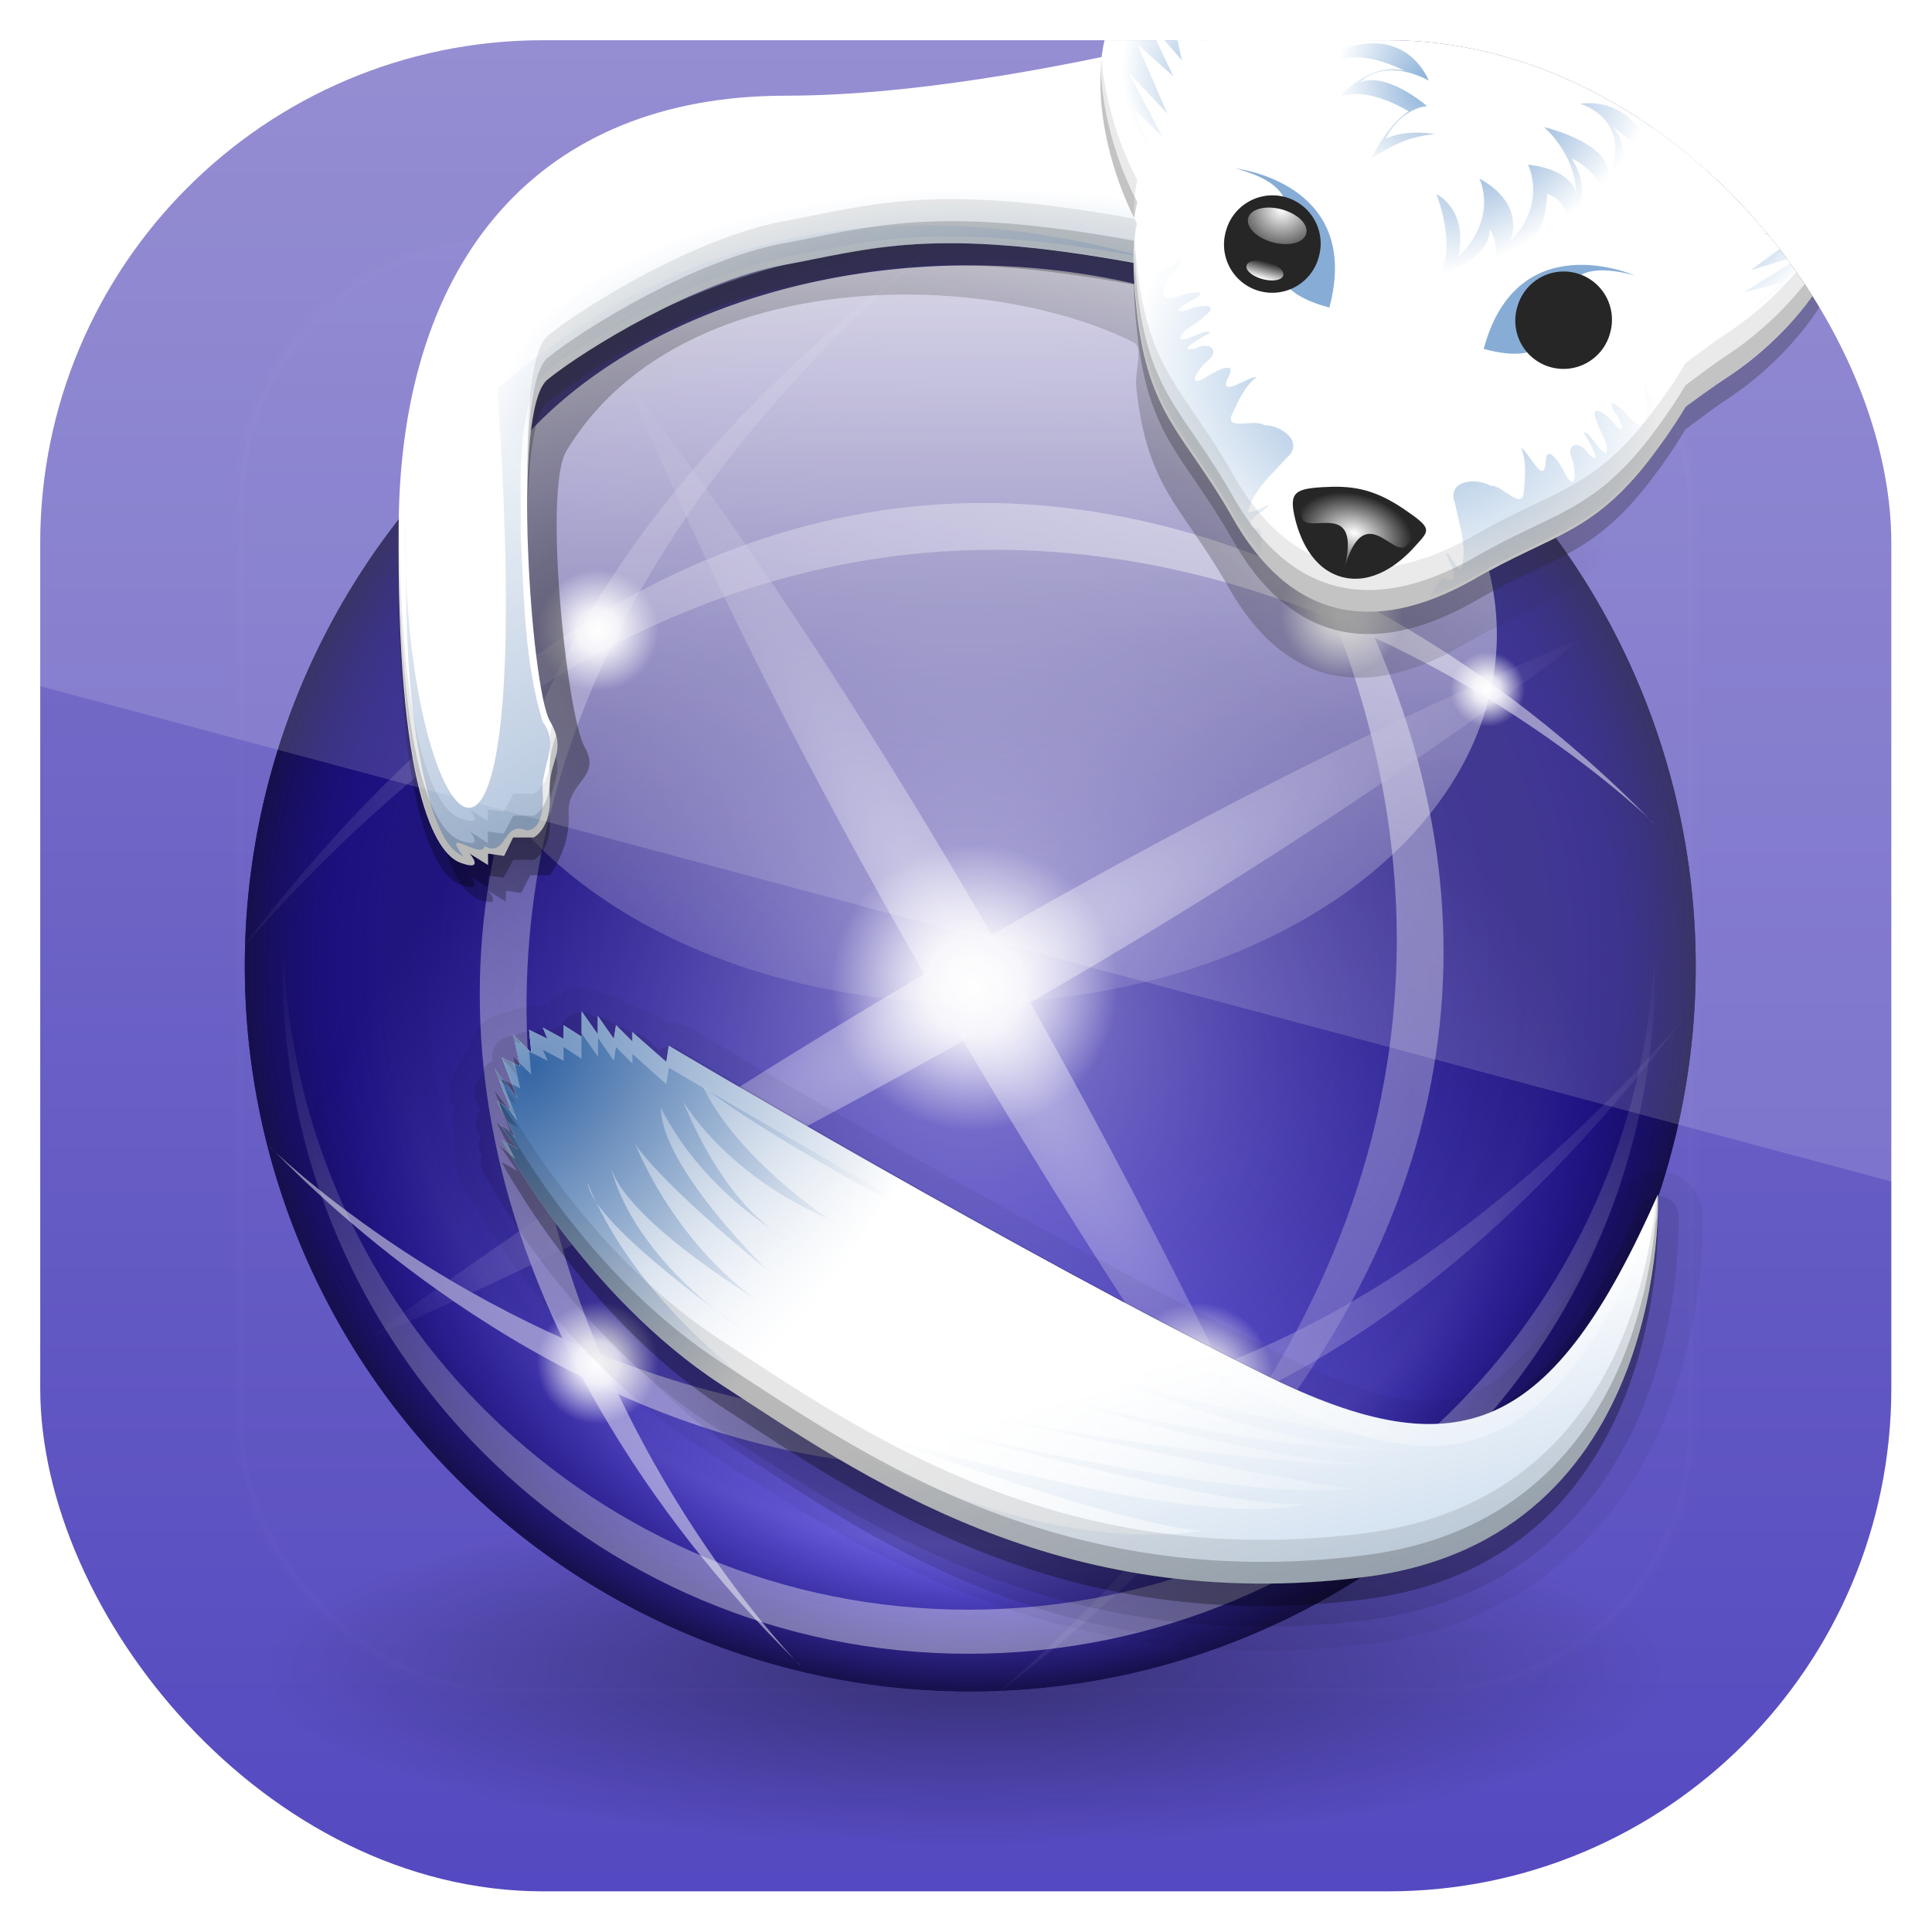 <?xml version="1.0" encoding="UTF-8" standalone="no"?>
<!-- Created with Inkscape (http://www.inkscape.org/) -->
<svg id="svg11037" xmlns:rdf="http://www.w3.org/1999/02/22-rdf-syntax-ns#" xmlns="http://www.w3.org/2000/svg" height="96" width="96" version="1.1" xmlns:cc="http://creativecommons.org/ns#" xmlns:xlink="http://www.w3.org/1999/xlink" xmlns:dc="http://purl.org/dc/elements/1.1/">
 <defs id="defs11039">
  <linearGradient id="linearGradient3617" y2="5.988" xlink:href="#linearGradient3700" gradientUnits="userSpaceOnUse" x2="48" y1="90" x1="48"/>
  <linearGradient id="linearGradient3700">
   <stop id="stop3702" style="stop-color:#5449c0" offset="0"/>
   <stop id="stop3704" style="stop-color:#827aca" offset="1"/>
  </linearGradient>
  <linearGradient id="linearGradient3613" y2="138.66" gradientUnits="userSpaceOnUse" x2="48" y1="20.221" x1="48">
   <stop id="stop3739" style="stop-color:#fff" offset="0"/>
   <stop id="stop3741" style="stop-color:#fff;stop-opacity:0" offset="1"/>
  </linearGradient>
  <clipPath id="clipPath3613">
   <rect id="rect3615" style="fill:#fff" rx="6" ry="6" height="84" width="84" y="6" x="6"/>
  </clipPath>
  <filter id="filter3794" height="1.384" width="1.384" color-interpolation-filters="sRGB" y="-.192" x="-.192">
   <feGaussianBlur id="feGaussianBlur3796" stdDeviation="5.28"/>
  </filter>
  <radialGradient id="radialGradient5165" gradientUnits="userSpaceOnUse" cy="80" cx="48" gradientTransform="matrix(1 0 0 .333 0 53.333)" r="24">
   <stop id="stop5159" offset="0"/>
   <stop id="stop5161" style="stop-opacity:0" offset="1"/>
  </radialGradient>
  <radialGradient id="radialGradient5179" gradientUnits="userSpaceOnUse" cy="222.16" cx="110.93" gradientTransform="matrix(1.217 0 0 1 -24.09 0)" r="183.91">
   <stop id="stop5175" style="stop-color:#7469ea" offset="0"/>
   <stop id="stop5177" style="stop-color:#20157e" offset="1"/>
  </radialGradient>
  <radialGradient id="radialGradient5171" gradientUnits="userSpaceOnUse" cy="222.16" cx="244.72" r="183.91">
   <stop id="stop6350" style="stop-color:#fff;stop-opacity:.442" offset="0"/>
   <stop id="stop6356" style="stop-color:#13059a;stop-opacity:0" offset="0.8"/>
   <stop id="stop6352" style="stop-color:#16104b" offset="1"/>
  </radialGradient>
  <linearGradient id="linearGradient5050" y2="240.92" xlink:href="#linearGradient3657" gradientUnits="userSpaceOnUse" x2="420" gradientTransform="matrix(.543 -.941 .941 .543 -156.67 314.83)" y1="240.92" x1="98"/>
  <linearGradient id="linearGradient3657">
   <stop id="stop3659" style="stop-color:#fff" offset="0"/>
   <stop id="stop3661" style="stop-color:#fff;stop-opacity:0" offset="1"/>
  </linearGradient>
  <linearGradient id="linearGradient5052" y2="240.92" xlink:href="#linearGradient3657" gradientUnits="userSpaceOnUse" x2="420" gradientTransform="matrix(-.941 .543 .543 .941 334.23 -173.07)" y1="240.92" x1="98"/>
  <linearGradient id="linearGradient5054" y2="240.92" xlink:href="#linearGradient3657" gradientUnits="userSpaceOnUse" x2="420" gradientTransform="matrix(.941 -.543 -.543 -.941 150.77 625.27)" y1="240.92" x1="98"/>
  <linearGradient id="linearGradient5056" y2="240.92" xlink:href="#linearGradient3657" gradientUnits="userSpaceOnUse" x2="420" gradientTransform="matrix(-.543 .941 -.941 -.543 641.67 131.38)" y1="240.92" x1="98"/>
  <radialGradient id="radialGradient5058" xlink:href="#linearGradient3657" gradientUnits="userSpaceOnUse" cy="226.88" cx="246.35" gradientTransform="matrix(1 -.577 .124 .215 -28.136 320.38)" r="154.36"/>
  <radialGradient id="radialGradient5060" xlink:href="#linearGradient3657" gradientUnits="userSpaceOnUse" cy="226.88" cx="246.35" gradientTransform="matrix(-.577 -1 .215 -.124 339.85 501.37)" r="154.36"/>
  <radialGradient id="radialGradient5048" xlink:href="#linearGradient12684" gradientUnits="userSpaceOnUse" cy="148.5" cx="156.5" r="19.5"/>
  <linearGradient id="linearGradient12684">
   <stop id="stop12686" style="stop-color:#fff" offset="0"/>
   <stop id="stop12692" style="stop-color:#fff;stop-opacity:.845" offset="0.35"/>
   <stop id="stop12688" style="stop-color:#fff;stop-opacity:0" offset="1"/>
  </linearGradient>
  <linearGradient id="linearGradient5189" y2="222.16" xlink:href="#linearGradient3657" gradientUnits="userSpaceOnUse" x2="485.96" y1="222.16" x1="60.812"/>
  <linearGradient id="linearGradient3314" y2="47" xlink:href="#linearGradient3657" gradientUnits="userSpaceOnUse" x2="53" y1="79" x1="53"/>
  <radialGradient id="radialGradient3370" xlink:href="#linearGradient2762" gradientUnits="userSpaceOnUse" cy="188.13" cx="142.7" gradientTransform="matrix(.268 0 0 .172 14.873 33.905)" r="76.514"/>
  <linearGradient id="linearGradient2762">
   <stop id="stop2764" style="stop-opacity:.706" offset="0"/>
   <stop id="stop4540" style="stop-opacity:.353" offset="0.4"/>
   <stop id="stop2766" style="stop-opacity:0" offset="1"/>
  </linearGradient>
  <linearGradient id="linearGradient3367" y2="336.95" xlink:href="#linearGradient5537" gradientUnits="userSpaceOnUse" x2="452" gradientTransform="matrix(.156 0 0 .156 8.134 7.685)" y1="546.04" x1="508.03"/>
  <linearGradient id="linearGradient5537">
   <stop id="stop5539" style="stop-color:#73a0d0" offset="0"/>
   <stop id="stop5541" style="stop-color:#fff" offset="1"/>
  </linearGradient>
  <radialGradient id="radialGradient3364" xlink:href="#linearGradient10381" gradientUnits="userSpaceOnUse" cy="205.85" cx="129.83" gradientTransform="matrix(.076 .063 -.105 .127 40.084 18.248)" r="169.41"/>
  <linearGradient id="linearGradient10381">
   <stop id="stop10383" style="stop-color:#3465a4" offset="0"/>
   <stop id="stop10385" style="stop-color:#3465a4;stop-opacity:0" offset="1"/>
  </linearGradient>
  <radialGradient id="radialGradient3361" gradientUnits="userSpaceOnUse" cy="388.71" cx="235.33" gradientTransform="matrix(.216 0 0 .19 -8.134 -4.483)" r="126.07">
   <stop id="stop3787" style="stop-color:#fff" offset="0"/>
   <stop id="stop3789" style="stop-color:#fff;stop-opacity:0" offset="1"/>
  </radialGradient>
  <radialGradient id="radialGradient3580" xlink:href="#linearGradient2762" gradientUnits="userSpaceOnUse" cy="98.51" cx="104.98" gradientTransform="matrix(.405 0 0 .261 -2.893 7.716)" r="94.905"/>
  <radialGradient id="radialGradient3577" xlink:href="#linearGradient5537" gradientUnits="userSpaceOnUse" cy="89.625" cx="262.1" gradientTransform="matrix(.156 0 0 .07 8.134 16.401)" r="142.27"/>
  <linearGradient id="linearGradient3572" y2="36.701" xlink:href="#linearGradient10381" gradientUnits="userSpaceOnUse" x2="183.82" gradientTransform="matrix(.156 0 0 .156 8.134 7.685)" y1="306.92" x1="339.83"/>
  <radialGradient id="radialGradient3569" xlink:href="#linearGradient5537" gradientUnits="userSpaceOnUse" cy="141.67" cx="167.69" gradientTransform="matrix(.22 -7.0696e-8 .04 .241 17.398 -25.881)" r="21.773"/>
  <radialGradient id="radialGradient3566" xlink:href="#linearGradient5537" gradientUnits="userSpaceOnUse" cy="141.67" cx="167.69" gradientTransform="matrix(-.191 -.11 -.155 .189 135.66 5.808)" r="21.773"/>
  <linearGradient id="linearGradient5020" y2="162.24" xlink:href="#linearGradient3657" gradientUnits="userSpaceOnUse" x2="185.18" y1="178.87" x1="185.18"/>
  <radialGradient id="radialGradient5022" xlink:href="#linearGradient3657" gradientUnits="userSpaceOnUse" cy="162.24" cx="185.18" gradientTransform="matrix(1.766 0 0 3.005 -141.84 -325.26)" r="8.312"/>
  <radialGradient id="radialGradient3550" xlink:href="#linearGradient5537" gradientUnits="userSpaceOnUse" cy="186.6" cx="221.8" gradientTransform="matrix(-.038 .142 -.175 -.047 108.51 -.96)" r="66.984"/>
  <radialGradient id="radialGradient3546" gradientUnits="userSpaceOnUse" cy="231.32" cx="221.52" gradientTransform="matrix(.191 .051 -.034 .125 31.182 -11.854)" r="13.714">
   <stop id="stop7359" style="stop-color:#fff" offset="0"/>
   <stop id="stop7361" style="stop-color:#fff;stop-opacity:0" offset="1"/>
  </radialGradient>
  <radialGradient id="radialGradient3543" xlink:href="#linearGradient5537" gradientUnits="userSpaceOnUse" cy="137.96" cx="231.54" gradientTransform="matrix(.119 .157 -.287 .218 84.486 -55.854)" r="22.608"/>
  <radialGradient id="radialGradient3539" xlink:href="#linearGradient5537" gradientUnits="userSpaceOnUse" cy="126.36" cx="211.68" gradientTransform="matrix(.286 -.007 .009 .354 7.281 -35.267)" r="14.333"/>
  <clipPath id="clipPath4294" clipPathUnits="userSpaceOnUse">
   <rect id="rect4296" style="fill:url(#linearGradient4298)" rx="22.826" ry="22.826" height="84" width="84" y="6" x="6"/>
  </clipPath>
  <linearGradient id="linearGradient4298" y2="1046.1" xlink:href="#linearGradient3700" gradientUnits="userSpaceOnUse" x2="48" gradientTransform="matrix(1.05 0 0 1.05 -2.4 -1006.6)" y1="962.62" x1="48"/>
  <clipPath id="clipPath3009" clipPathUnits="userSpaceOnUse">
   <path id="path3011" style="opacity:.15;fill:#fff" d="m-2 956.36h-96v33.562l96 25.687v-59.25z"/>
  </clipPath>
 </defs>
 <g id="layer1" transform="translate(0 -956.36)">
  <g id="g3423" clip-path="url(#clipPath4294)" transform="matrix(1.095 0 0 1.095 -4.571 951.79)">
   <g id="layer1-8">
    <rect id="rect2419" style="fill:url(#linearGradient3617)" rx="6" ry="6" height="84" width="84" y="6" x="6"/>
   </g>
   <g id="layer5">
    <rect id="rect3171" style="opacity:.1;filter:url(#filter3794);stroke:#fff;stroke-linecap:round;stroke-width:.5;fill:url(#linearGradient3613)" clip-path="url(#clipPath3613)" rx="12" ry="12" height="66" width="66" y="15" x="15"/>
   </g>
   <path id="path5155" d="m72 80a24 8 0 1 1 -48 0 24 8 0 1 1 48 0z" style="opacity:.4;color:#000000;fill:url(#radialGradient5165)" transform="matrix(1.333 0 0 1 -16 0)"/>
   <path id="path1872" d="m428.63 222.16a183.91 183.91 0 1 1 -367.82 0 183.91 183.91 0 1 1 367.82 0z" style="fill:url(#radialGradient5179)" transform="matrix(0 -.179 .179 0 8.437 91.822)"/>
   <path id="path5461" d="m428.63 222.16a183.91 183.91 0 1 1 -367.82 0 183.91 183.91 0 1 1 367.82 0z" style="fill:url(#radialGradient5171)" transform="matrix(0 -.179 .179 0 8.437 91.822)"/>
   <g id="g11789" style="opacity:.5" transform="matrix(.179 0 0 .179 4.406 8.393)">
    <path id="path8152" d="m201.58 398.67s-175.99-177.97 32.579-358.78c-235.79 180.15-32.03 357.83-32.58 358.78z" style="fill:url(#linearGradient5050);fill-rule:evenodd"/>
    <path id="path9971" d="m418.06 185.19s-177.97-175.99-358.78 32.58c180.16-235.8 357.84-32.04 358.78-32.58z" style="fill:url(#linearGradient5052);fill-rule:evenodd"/>
    <path id="path9981" d="m66.938 267.02s177.97 175.99 358.78-32.58c-180.16 235.8-357.84 32.04-358.78 32.58z" style="fill:url(#linearGradient5054);fill-rule:evenodd"/>
    <path id="path9983" d="m283.42 47.542s175.99 177.97-32.579 358.78c235.79-180.15 32.03-357.84 32.58-358.78z" style="fill:url(#linearGradient5056);fill-rule:evenodd"/>
    <path id="path9993" d="m92 316s170.42-72.47 308.71-178.23c-161.71 68.23-309.71 178.23-308.71 178.23z" style="fill:url(#radialGradient5058);fill-rule:evenodd"/>
    <path id="path10888" d="m335.47 381.24s-72.468-170.42-178.23-308.71c68.234 161.71 178.23 309.71 178.23 308.71z" style="fill:url(#radialGradient5060);fill-rule:evenodd"/>
   </g>
   <path id="path12694" d="m176 148.5a19.5 19.5 0 1 1 -39 0 19.5 19.5 0 1 1 39 0z" style="fill:url(#radialGradient5048)" transform="matrix(.334 0 0 .334 -3.892 -.625)"/>
   <path id="path5181" d="m428.63 222.16a183.91 183.91 0 1 1 -367.82 0 183.91 183.91 0 1 1 367.82 0z" style="opacity:.8;fill:url(#linearGradient5189)" transform="matrix(0 .091 .13 0 19.31 10.682)"/>
   <path id="path5191" d="m17.031 47.094c-0.01 0.334-0.031 0.662-0.031 1 0 17.196 13.929 31.125 31.125 31.125s31.156-13.929 31.156-31.125c0-0.337-0.021-0.666-0.031-1-0.532 16.73-14.266 30.125-31.125 30.125s-30.562-13.395-31.094-30.125z" style="opacity:.4;fill:url(#linearGradient3314)"/>
   <path id="path12738" d="m176 148.5a19.5 19.5 0 1 1 -39 0 19.5 19.5 0 1 1 39 0z" style="fill:url(#radialGradient5048)" transform="matrix(.179 0 0 .179 .832 33.589)"/>
   <path id="path12750" d="m176 148.5a19.5 19.5 0 1 1 -39 0 19.5 19.5 0 1 1 39 0z" style="fill:url(#radialGradient5048)" transform="matrix(.142 0 0 .142 9.07 44.929)"/>
   <path id="path12758" d="m176 148.5a19.5 19.5 0 1 1 -39 0 19.5 19.5 0 1 1 39 0z" style="fill:url(#radialGradient5048)" transform="matrix(.087 0 0 .087 11.242 49.699)"/>
   <path id="path12734" d="m176 148.5a19.5 19.5 0 1 1 -39 0 19.5 19.5 0 1 1 39 0z" style="fill:url(#radialGradient5048)" transform="matrix(.179 0 0 .179 30.496 40.2)"/>
   <path id="path12742" d="m176 148.5a19.5 19.5 0 1 1 -39 0 19.5 19.5 0 1 1 39 0z" style="fill:url(#radialGradient5048)" transform="matrix(.142 0 0 .142 41.951 44.214)"/>
   <path id="path12746" d="m176 148.5a19.5 19.5 0 1 1 -39 0 19.5 19.5 0 1 1 39 0z" style="fill:url(#radialGradient5048)" transform="matrix(.087 0 0 .087 46.445 57.919)"/>
   <path id="path12726" d="m176 148.5a19.5 19.5 0 1 1 -39 0 19.5 19.5 0 1 1 39 0z" style="fill:url(#radialGradient5048)" transform="matrix(.179 0 0 .179 9.946 4.104)"/>
   <path id="path12754" d="m176 148.5a19.5 19.5 0 1 1 -39 0 19.5 19.5 0 1 1 39 0z" style="fill:url(#radialGradient5048)" transform="matrix(.142 0 0 .142 9.07 11.691)"/>
   <path id="path12762" d="m176 148.5a19.5 19.5 0 1 1 -39 0 19.5 19.5 0 1 1 39 0z" style="fill:url(#radialGradient5048)" transform="matrix(.087 0 0 .087 21.785 13.423)"/>
   <path id="path12714" d="m176 148.5a19.5 19.5 0 1 1 -39 0 19.5 19.5 0 1 1 39 0z" style="fill:url(#radialGradient5048)" transform="matrix(.087 0 0 .087 58.061 22.537)"/>
   <path id="path12730" d="m176 148.5a19.5 19.5 0 1 1 -39 0 19.5 19.5 0 1 1 39 0z" style="fill:url(#radialGradient5048)" transform="matrix(.179 0 0 .179 38.894 11.252)"/>
   <path id="path12698" d="m176 148.5a19.5 19.5 0 1 1 -39 0 19.5 19.5 0 1 1 39 0z" style="fill:url(#radialGradient5048)" transform="matrix(.142 0 0 .142 42.844 10.977)"/>
   <g id="layer4">
    <path id="path5220" d="m30.281 49.031c-0.035 0.005-0.128 0.032-0.125 0.031 0.003-0.001-0.128 0.032-0.125 0.031 0.003-0.001-0.128 0.032-0.125 0.031 0.003-0.001-0.159 0.064-0.156 0.062 0.003-0.001-0.128 0.064-0.125 0.062 0.003-0.002-0.128 0.064-0.125 0.062 0.003-0.002-0.128 0.064-0.125 0.062 0.003-0.002-0.096 0.096-0.094 0.094 0.003-0.002-0.128 0.096-0.125 0.094 0.003-0.002-0.096 0.096-0.094 0.094 0.002-0.003-0.096 0.128-0.094 0.125-0.031-0.002-0.096-0-0.094 0 0.003 0-0.096 0-0.094 0 0.003-0-0.128 0-0.125 0 0.003-0-0.096 0.032-0.094 0.031 0.003-0-0.096 0-0.094 0 0.003-0-0.128 0.032-0.125 0.031 0.003-0.001-0.096 0.032-0.094 0.031-0.011-0.001-0.032-0-0.031 0 0.003 0-0.097 0-0.094 0 0.003-0-0.128 0-0.125 0 0.003-0-0.096 0.032-0.094 0.031 0.003-0-0.128 0-0.125 0s-0.096 0.032-0.094 0.031c0.003-0.001-0.128 0.032-0.125 0.031 0.003-0.001-0.096 0.032-0.094 0.031 0.003-0.001-0.128 0.032-0.125 0.031 0.003-0.001-0.096 0.064-0.094 0.062-0.03 0.003-0.064 0-0.062 0 0.001-0-0.008 0.028-0.031 0.031-0.035 0.005-0.064 0-0.062 0 0.003-0.001-0.128 0.032-0.125 0.031 0.003-0.001-0.128 0.032-0.125 0.031 0.003-0.001-0.097 0.032-0.094 0.031 0.003-0.001-0.128 0.032-0.125 0.031 0.003-0.001-0.096 0.064-0.094 0.062 0.003-0.001-0.128 0.064-0.125 0.062 0.003-0.002-0.096 0.064-0.094 0.062 0.002-0.002-0.096 0.064-0.094 0.062 0.002-0.002-0.096 0.096-0.094 0.094 0.002-0.002-0.096 0.065-0.094 0.062 0.002-0.002-0.096 0.096-0.094 0.094 0.002-0.002-0.064 0.096-0.062 0.094 0.002-0.002-0.064 0.096-0.062 0.094 0.002-0.002-0.095 0.096-0.094 0.094 0.002-0.003-0.033 0.096-0.031 0.094 0.001-0.003-0.064 0.128-0.062 0.125 0.001-0.003-0.064 0.096-0.062 0.094 0.001-0.003-0.032 0.128-0.031 0.125 0.001-0.003-0.032 0.097-0.031 0.094 0.001-0.003-0.032 0.128-0.031 0.125 0-0.001 0.005 0.034 0 0.062-0.001 0.004-0.031-0.004-0.031 0-0.023 0.025-0.064 0.064-0.062 0.062 0.002-0.002-0.064 0.096-0.062 0.094 0.002-0.002-0.064 0.127-0.062 0.125 0.002-0.003-0.064 0.096-0.062 0.094 0.002-0.003-0.064 0.096-0.062 0.094 0.001-0.003-0.064 0.128-0.062 0.125 0.001-0.003-0.032 0.097-0.031 0.094 0.001-0.003-0.063 0.128-0.062 0.125 0.002-0.003-0.096 0.128-0.094 0.125 0.002-0.003-0.064 0.128-0.062 0.125 0.002-0.003-0.064 0.128-0.062 0.125 0.001-0.003-0.064 0.16-0.062 0.156 0.001-0.003-0.032 0.129-0.031 0.125 0.001-0.004-0.032 0.16-0.031 0.156 0.001-0.004-0 0.16 0 0.156 0-0.004-0.031 0.129-0.031 0.125 0-0.004 0 0.16 0 0.156-0-0.004 0.032 0.16 0.031 0.156-0-0.004 0.001 0.129 0 0.125-0.001-0.004 0.032 0.16 0.031 0.156-0.001-0.004 0.064 0.128 0.062 0.125a1.1 1.1 0 0 0 0 0.062l0.062 0.125c-0.01 0.035-0.063 0.096-0.062 0.094 0.001-0.003-0.032 0.16-0.031 0.156 0.001-0.004-0 0.128 0 0.125 0-0.004-0 0.16 0 0.156 0-0.004 0 0.129 0 0.125s0 0.16 0 0.156c-0-0.004 0.032 0.128 0.031 0.125-0.001-0.003 0.032 0.16 0.031 0.156-0.001-0.003 0.032 0.128 0.031 0.125-0-0.001 0.027 0.019 0.031 0.031 0.006 0.017-0.009 0.04 0 0.062-0.004 0.03-0 0.064 0 0.062 0-0.003-0 0.128 0 0.125s0 0.128 0 0.125c-0-0.003 0 0.097 0 0.094s0 0.128 0 0.125c-0-0.003 0.032 0.128 0.031 0.125-0.001-0.003 0.032 0.128 0.031 0.125-0-0.001 0.025 0.009 0.031 0.031 0.009 0.034 0.001 0.064 0 0.062-0.004 0.06-0.031 0.128-0.031 0.125 0-0.005 0.032 0.224 0.031 0.219-0-0.005 0.032 0.192 0.031 0.188-0.001-0.005 0.033 0.192 0.031 0.188-0.001-0.005 0.064 0.192 0.062 0.188-0.002-0.005 0.096 0.192 0.094 0.188 0 0 3.831 7.439 10.656 11.875 6.157 4.002 15.907 10.922 30.562 9.062 7.722-0.98 11.766-6.042 13.531-10.625 1.759-4.568 1.562-8.844 1.562-8.844a1.1 1.1 0 0 0 0 -0.031c0 0.004-0.001-0.16 0-0.156 0.001 0.004-0.032-0.192-0.031-0.188 0.001 0.004-0.064-0.16-0.062-0.156 0.001 0.004-0.064-0.16-0.062-0.156 0.002 0.004-0.064-0.16-0.062-0.156 0.002 0.004-0.065-0.16-0.062-0.156 0.002 0.004-0.096-0.128-0.094-0.125 0.003 0.003-0.128-0.159-0.125-0.156 0.003 0.003-0.128-0.128-0.125-0.125 0.003 0.003-0.128-0.096-0.125-0.094 0.003 0.003-0.128-0.096-0.125-0.094 0.004 0.002-0.16-0.096-0.156-0.094 0.004 0.002-0.16-0.096-0.156-0.094 0.004 0.002-0.16-0.064-0.156-0.062 0.004 0.002-0.16-0.064-0.156-0.062 0.004 0.001-0.16-0.032-0.156-0.031 0.004 0.001-0.192-0.032-0.188-0.031 0.004 0-0.16-0-0.156 0s-0.16 0-0.156 0c0.004-0-0.192 0.032-0.188 0.031 0.004-0.001-0.16 0.032-0.156 0.031 0.004-0.001-0.191 0.033-0.188 0.031 0.004-0.001-0.16 0.064-0.156 0.062 0.004-0.002-0.16 0.064-0.156 0.062 0.004-0.002-0.129 0.096-0.125 0.094 0.004-0.002-0.16 0.096-0.156 0.094 0.003-0.003-0.128 0.128-0.125 0.125 0.003-0.003-0.128 0.097-0.125 0.094 0.003-0.003-0.128 0.16-0.125 0.156 0.003-0.003-0.096 0.128-0.094 0.125 0.002-0.004-0.096 0.16-0.094 0.156 0.002-0.004-0.064 0.16-0.062 0.156-2.314 5.233-4.443 7.874-6.375 8.75-1.95 0.884-4.437 0.501-8.625-1.562-5.475-2.699-12.248-6.421-17.624-9.469-2.682-1.52-5.009-2.867-6.687-3.843-1.662-0.968-2.594-1.563-2.594-1.563a1.1 1.1 0 0 0 -0.031 0c0.003 0.002-0.128-0.064-0.125-0.062 0.003 0.002-0.128-0.064-0.125-0.062 0.003 0.001-0.128-0.064-0.125-0.062 0.003 0.001-0.128-0.032-0.125-0.031 0.003 0.001-0.128-0.032-0.125-0.031 0.003 0.001-0.16-0.032-0.156-0.031 0.003 0-0.128-0-0.125 0 0.003 0-0.128 0-0.125 0 0.003 0-0.16 0-0.156 0h-0.031l-0.125-0.125a1.1 1.1 0 0 0 -0.032 -0.031c0.004 0.003-0.16-0.128-0.156-0.125 0.004 0.003-0.192-0.096-0.188-0.094 0.004 0.002-0.192-0.096-0.188-0.094 0.004 0.001-0.193-0.065-0.188-0.064 0.005 0.002-0.192-0.063-0.188-0.062 0.002 0-0.034 0.005-0.062 0-0.014-0.002-0.015 0.003-0.031 0-0.031-0.018-0.16-0.127-0.156-0.125 0.004 0.002-0.192-0.064-0.188-0.062 0.005 0.002-0.192-0.064-0.188-0.062 0.002 0.001-0.03-0.023-0.062-0.031 0.003 0.002-0.128-0.096-0.125-0.094 0.003 0.002-0.097-0.064-0.094-0.062 0.003 0.002-0.128-0.095-0.125-0.094 0.003 0.002-0.128-0.064-0.125-0.062 0.003 0.001-0.128-0.032-0.125-0.031 0.003 0.001-0.16-0.063-0.156-0.062 0.003 0.001-0.128-0.032-0.125-0.031 0.003 0.001-0.16-0.032-0.156-0.031 0.002 0-0.027 0.004-0.062 0 0.001 0.001-0.034 0.014-0.062 0-0.019-0.01-0.032-0.032-0.031-0.031 0.002 0.001-0.096-0.064-0.094-0.062 0.003 0.001-0.096-0.032-0.094-0.031 0.003 0.001-0.096-0.032-0.094-0.031 0.003 0.001-0.128-0.032-0.125-0.031 0.003 0.001-0.096-0-0.094 0 0.003 0-0.128-0.032-0.125-0.031 0.003 0-0.096-0-0.094 0 0.003 0-0.128-0-0.125 0 0.003 0-0.096 0-0.094 0 0.003-0-0.096 0-0.094 0 0.002-0-0.063-0.004-0.094 0-0.01 0.001-0.032 0-0.031 0z" style="opacity:.05;fill-rule:evenodd"/>
    <path id="path5215" d="m30.438 50.125a0.949 0.949 0 0 0 -0.781 0.625 0.949 0.949 0 0 0 -0.469 0.188 0.949 0.949 0 0 0 -0.031 0 0.949 0.949 0 0 0 -0.782 0.062 0.949 0.949 0 0 0 -0.031 0 0.949 0.949 0 0 0 -0.782 0.188 0.949 0.949 0 0 0 -1.031 1.124 0.949 0.949 0 0 0 -0.531 0.688 0.949 0.949 0 0 0 0 0.031 0.949 0.949 0 0 0 -0.25 1l0.219 0.531a0.949 0.949 0 0 0 -0.094 1l0.094 0.219a0.949 0.949 0 0 0 0.062 0.844 0.949 0.949 0 0 0 0.062 0.719s3.772 7.206 10.281 11.438c6.198 4.029 15.584 10.715 29.844 8.906 7.309-0.927 10.958-5.608 12.625-9.938 1.667-4.329 1.5-8.406 1.5-8.406a0.949 0.949 0 0 0 -1.813 -0.344c-2.356 5.326-4.527 8.234-6.906 9.312-2.379 1.079-5.293 0.557-9.594-1.562-5.514-2.717-12.272-6.448-17.656-9.5-2.69-1.525-5.042-2.899-6.719-3.875-1.671-0.973-2.625-1.562-2.625-1.562a0.949 0.949 0 0 0 -0.969 0l-0.562-0.531a0.949 0.949 0 0 0 -0.688 -0.219l-0.031-0.031a0.949 0.949 0 0 0 -0.687 -0.281 0.949 0.949 0 0 0 -0.906 -0.406 0.949 0.949 0 0 0 -0.75 -0.219z" style="opacity:.1;fill-rule:evenodd"/>
    <path id="path5204" d="m30.562 51.062v1.156l-0.812-0.531v0.625l-0.938-0.5 0.219 0.5-0.844-0.406 0.094 1.031-0.812-0.812 0.312 1.438-0.844-0.406 0.719 1.875-1.031-1.344 0.719 1.844-0.625-0.406 0.844 1.656-0.719-0.625 0.812 1.156-0.719-0.406s3.735 7.042 9.969 11.094c6.234 4.052 15.265 10.516 29.188 8.75 13.922-1.766 13.312-17.375 13.312-17.375-4.779 10.805-8.982 12.555-17.781 8.219-5.547-2.734-12.326-6.475-17.719-9.532-2.696-1.528-5.043-2.899-6.718-3.874-1.676-0.976-2.657-1.563-2.657-1.563l-0.125 0.75-1.531-1.375v0.438l-0.75-0.75-0.094 0.625-0.719-1.031v0.844l-0.75-1.062z" style="opacity:.3;fill-rule:evenodd"/>
    <path id="path15159" d="m78.476 61.716s0.599 14.986-12.788 16.685c-13.388 1.698-22.08-4.496-28.074-8.392-5.995-3.897-9.591-10.69-9.591-10.69l0.699 0.4-0.799-1.099 0.699 0.599-0.799-1.599 0.599 0.4-0.699-1.798 0.999 1.299-0.699-1.798 0.799 0.4-0.3-1.399 0.799 0.799-0.1-0.999 0.799 0.4-0.2-0.5 0.899 0.5v-0.599l0.799 0.5v-1.099l0.699 0.999v-0.799l0.699 0.999 0.1-0.599 0.699 0.699v-0.4l1.499 1.299 0.1-0.699s15.407 9.129 26.076 14.387c8.462 4.17 12.488 2.498 17.084-7.893z" style="fill:url(#radialGradient3370);fill-rule:evenodd"/>
    <path id="path11276" d="m79.407 58.386s0.623 15.584-13.299 17.351c-13.922 1.766-22.961-4.675-29.195-8.727s-9.974-11.117-9.974-11.117l0.727 0.416-0.831-1.143 0.727 0.623-0.831-1.662 0.623 0.416-0.727-1.87 1.039 1.351-0.727-1.87 0.831 0.416-0.312-1.454 0.831 0.831-0.104-1.039 0.831 0.416-0.208-0.519 0.935 0.519v-0.623l0.831 0.519v-1.143l0.727 1.039v-0.831l0.727 1.039 0.104-0.623 0.727 0.727v-0.416l1.558 1.351 0.104-0.727s16.022 9.494 27.117 14.961c8.8 4.336 12.987 2.597 17.766-8.208z" style="fill:url(#linearGradient3367);fill-rule:evenodd"/>
    <path id="path13066" d="m79.407 58.386s0.623 15.584-13.299 17.351c-13.922 1.766-22.961-4.675-29.195-8.727s-9.974-11.117-9.974-11.117l0.727 0.416-0.831-1.143 0.727 0.623-0.831-1.662 0.623 0.416-0.727-1.87 1.039 1.351-0.727-1.87 0.831 0.416-0.312-1.454 0.831 0.831-0.104-1.039 0.831 0.416-0.208-0.519 0.935 0.519v-0.623l0.831 0.519v-1.143l0.727 1.039v-0.831l0.727 1.039 0.104-0.623 0.727 0.727v-0.416l1.558 1.351 0.104-0.727s16.022 9.494 27.117 14.961c8.8 4.336 12.987 2.597 17.766-8.208z" style="fill:url(#radialGradient3364);fill-rule:evenodd"/>
    <path id="path13072" d="m30.838 57.839c0.177 1.895 7.003 6.651 7.003 6.651s-4.818-3.022-5.96-7.373c0.716 2.459 6.584 6.004 6.584 6.004s-3.378-2.193-5.465-7.019c1.495 2.093 5.958 5.669 5.958 5.669s-4.778-4.627-4.797-7.335c1.99 3.932 5.682 5.929 5.682 5.929s-2.571-1.112-4.664-6.193c2.431 3.712 6.588 5.307 6.588 5.307s-4.153-2.745-5.691-6c4.952 3.905 26.729 15.285 34.159 15.98-4.152 0.68-15.87-2.832-15.87-2.832s9.101 3.9 14.63 3.197c-5.478 0.824-17.37-2.347-17.37-2.347s11.928 3.768 16.468 3.021c-4.652 0.81-19.831-2.171-19.831-2.171s14.746 3.201 17.327 3.4c-5.254 0.699-19.7-2.912-19.7-2.912s15.148 4.196 17.647 3.545c-4.644 1.515-20.177-3.248-20.177-3.248s14.259 5.238 15.993 4.417c-9.819 1.908-24.78-6.331-28.514-15.69z" style="fill:url(#radialGradient3361);fill-rule:evenodd"/>
    <path id="path5241" d="m26.938 52.156 0.062 0.156 0.344 0.219-0.094-0.219-0.312-0.156zm-0.312 0.531 0.531 1.344 0.5 0.281-0.812-1.156 0.438 0.375l-0.657-0.843zm0.094 1.438 0.844 1.656-0.719-0.625 0.812 1.156-0.719-0.406s3.735 7.042 9.969 11.094c6.232 4.053 15.264 10.517 29.186 8.751s13.312-17.375 13.312-17.375c-0.033 0.076-0.06 0.144-0.094 0.219-0.41 4.348-2.532 13.8-13.218 15.156-13.922 1.766-22.954-4.698-29.188-8.75-5.439-3.535-8.811-9.076-9.625-10.5l-0.562-0.375z" style="opacity:.1;fill-rule:evenodd"/>
    <path id="path5231" d="m27.469 51.125 0.062 0.312 0.25 0.125l-0.032-0.157-0.281-0.281zm-0.469 1.063 0.656 0.843-0.25-0.656-0.406-0.187zm-0.375 0.5 0.188 0.5 0.375 0.25-0.562-0.75zm0.406 1.094 0.312 0.75-0.281-0.188 0.5 0.438-0.531-1zm-0.312 0.344 0.469 0.938 0.469 0.25-0.75-1.062-0.188-0.125zm0.125 1.031 0.812 1.156-0.719-0.406s3.735 7.042 9.969 11.094c6.234 4.052 15.265 10.516 29.188 8.75 13.922-1.766 13.312-17.375 13.312-17.375-0.01 0.022-0.021 0.04-0.031 0.062-0.138 3.437-1.466 14.813-13.281 16.312-13.922 1.766-22.954-4.698-29.188-8.75-5.308-3.451-8.641-8.814-9.562-10.406l-0.5-0.438z" style="opacity:.2;fill-rule:evenodd"/>
    <path id="path5236" d="m30.562 50.062v1l0.75 1.062v-0.844l0.719 1.031 0.094-0.625 0.75 0.75v-0.438l1.531 1.375 0.125-0.75s15.999 9.501 27.094 14.969c8.781 4.327 12.983 2.589 17.75-8.156 0.025-0.613 0.031-1.062 0.031-1.062-4.779 10.807-8.982 12.557-17.781 8.221-11.095-5.468-27.094-14.969-27.094-14.969l-0.125 0.75-1.531-1.375v0.438l-0.75-0.75-0.094 0.625-0.719-1.031v0.844l-0.75-1.062zm-0.812 0.625v0.625l-0.938-0.5 0.219 0.5-0.844-0.406 0.094 1.031 0.75 0.375-0.219-0.5 0.938 0.5v-0.625l0.812 0.531v-1l-0.812-0.53zm-1.469 1.25-0.812-0.812 0.281 1.281 0.531 0.531-0.094-1.031 0.094 0.031zm-1.344 0.219 0.469 1.219 0.375 0.188-0.25-1.125-0.594-0.281zm-0.312 0.531 0.719 1.844-0.156-0.094 0.469 0.594-0.719-1.875 0.062 0.031-0.375-0.5zm0.094 1.438 0.312 0.656l-0.218-0.592-0.093-0.063zm0.125 1.031 0.062 0.094 0.156 0.094-0.219-0.188zm0.094 0.75s0.246 0.41 0.406 0.688l0.219 0.188-0.375-0.719-0.25-0.156z" style="opacity:.3;fill:#fff;fill-rule:evenodd"/>
    <path id="path5259" d="m70.406 2.5c-0.645 0.022-1.474 0.378-1.875 1.875-0.235-1.15-2.75-0.875-2.75-0.875s0.833 0.589 0.812 1.031c-0.432 0.049-0.861 0.129-1.282 0.219-0.182-0.406 0.053-1.219-0.062-1.781-0.357 0.54-0.521 1.317-0.594 1.937-0.409 0.111-0.795 0.254-1.187 0.406-1.471-2.502-3.881-3.61-6.781-1.812-1.575 0.976-2.315 2.52-2.532 4.25-4.598 0.956-9.793 1.781-14.344 1.781-11.135 0-17.459 7.354-17.562 19.406-0.104 12.052 1.67 14.959 2.812 15.375 1.143 0.416 0.438-0.406 0.438-0.406l0.812 0.531v-0.531l0.719 0.094 0.438-0.812h0.938s0.823-0.41 0.719-1.969c-0.104-1.558 0.831-1.889 0-3.344-0.831-1.454-1.756-14.118-0.094-15.469 1.662-1.351 6.739-4.46 10.688-5.188 3.948-0.727 6.763-1.787 15.906-0.125 0.005 0.611 0.057 1.319 0.156 2.219 0.523 4.759 2.133 5.512 4.281 9.281 2.612 4.667 6.363 5.472 10.906 2.938 3.745-2.19 5.541-2.047 8.375-5.906 0.581-0.791 0.994-1.412 1.312-1.969 0.681-0.503 1.355-1.018 2-1.438 3.155-2.117 6.891-6.568 4.781-10.5-1.706-3.178-4.566-3.241-7.218-1.529-0.242-0.341-0.501-0.655-0.781-0.969 0.199-0.418 0.495-1.133 0.468-1.719-0.406 0.475-0.53 1.6-1.187 0.938-0.658-0.663 0.656-0.781 0.656-0.781s-1.365-1.04-1.906-0.406c0.511-1.907-1.031-2.031-1.031-2.031s0.639 0.666 0.406 1.188c-0.078 0.174-0.255 0.256-0.469 0.281-0.235-0.141-0.474-0.277-0.719-0.406-0.055-0.156-0.068-0.338 0-0.594-0.407-0.145-0.74-0.036-0.968 0.156-0.178-0.079-0.351-0.177-0.532-0.25l0.344-1.656-0.938 1.438c-0.137-0.049-0.266-0.08-0.406-0.125-0.043-0.584-0.3-1.266-1.218-1.438-0.156 0.581-0.451 0.835-0.782 0.906-0.237-0.045-0.48-0.09-0.718-0.125-0.323-0.177-0.562-0.473-0.532-0.781 0.077-0.794 1.375-1.125 1.375-1.125s-0.109-0.077-0.312-0.125c-0.152-0.036-0.347-0.07-0.562-0.062z" style="opacity:.3;fill-rule:evenodd"/>
    <path id="path15157" d="m69.812 5.67c-0.62 0.021-1.413 0.36-1.799 1.799-0.226-1.105-2.648-0.838-2.648-0.838s0.797 0.546 0.777 0.971c-0 0.002 0 0.008 0 0.01-0.415 0.047-0.822 0.108-1.227 0.194-0.175-0.39 0.049-1.167-0.061-1.707-0.343 0.519-0.492 1.254-0.562 1.851-0.395 0.106-0.788 0.231-1.166 0.378-1.416-2.383-3.706-3.448-6.482-1.728-1.516 0.94-2.226 2.444-2.433 4.11-4.419 0.918-9.431 1.687-13.803 1.687-10.708 0-16.78 7.101-16.88 18.69-0.1 11.589 1.309 13.511 2.408 13.91 1.099 0.4 0.399-0.399 0.399-0.399l0.797 0.491v-0.491l0.695 0.092 0.409-0.797h0.889c-0 0 0.951-1.267 0.851-2.765-0.1-1.499 1.528-1.656 0.728-3.054-0.799-1.399-1.889-11.663-0.831-13.43 5.056-8.438 18.889-8.344 25.726-4.946 0.493 0.245 0.05 1.262 0.143 2.106 0.503 4.576 2.075 5.322 4.141 8.946 2.512 4.488 6.111 5.249 10.48 2.812 3.601-2.106 5.321-1.974 8.046-5.685 0.555-0.755 0.962-1.359 1.268-1.891 0.657-0.486 1.311-0.966 1.932-1.37 3.034-2.036 6.62-6.31 4.591-10.091-1.641-3.059-4.391-3.111-6.942-1.462-0.234-0.331-0.484-0.656-0.757-0.961 0.192-0.402 0.466-1.073 0.44-1.636-0.39 0.457-0.502 1.547-1.135 0.91-0.632-0.637 0.654-0.757 0.654-0.757 0-0-1.341-1.018-1.861-0.409 0.491-1.834-0.992-1.953-0.992-1.953s0.633 0.633 0.409 1.135c-0.075 0.168-0.265 0.282-0.47 0.307-0.225-0.135-0.449-0.274-0.684-0.398-0.053-0.15-0.066-0.347 0-0.593-0.391-0.139-0.69-0.032-0.91 0.153-0.171-0.076-0.347-0.145-0.521-0.215l0.317-1.605-0.879 1.38c-0.133-0.047-0.266-0.089-0.399-0.133-0.042-0.562-0.293-1.215-1.176-1.38-0.15 0.558-0.449 0.811-0.767 0.879-0.228-0.044-0.456-0.079-0.685-0.113-0.31-0.17-0.53-0.471-0.501-0.767 0.074-0.764 1.329-1.084 1.329-1.084s-0.121-0.056-0.317-0.102c-0.147-0.035-0.335-0.058-0.542-0.051z" style="fill:url(#radialGradient3580);fill-rule:evenodd"/>
    <path id="path7708" d="m66.316 3.633s-15.286 4.883-26.493 4.883c-11.135 0-17.455 7.377-17.558 19.429-0.104 12.052 1.662 14.961 2.805 15.377 1.143 0.416 0.416-0.416 0.416-0.416l0.831 0.519v-0.519l0.727 0.104 0.416-0.831h0.935s0.831-0.416 0.727-1.974c-0.104-1.558 0.831-1.87 0-3.325-0.831-1.454-1.766-14.13-0.104-15.48 1.662-1.351 6.753-4.468 10.701-5.195 3.948-0.727 6.753-1.766 15.896-0.104 9.142 1.662 11.844-11.221 10.701-12.468z" style="fill:url(#radialGradient3577);fill-rule:evenodd"/>
    <path id="path5292" d="m66.469 3.969c-0.561 4-3.764 11.412-10.844 10.125-9.143-1.662-11.958-0.602-15.906 0.125s-9.025 3.837-10.688 5.188c-0.754 0.612-0.969 3.552-0.906 6.719 0.057-2.322 0.317-4.24 0.906-4.719 1.662-1.351 6.739-4.46 10.688-5.188 3.948-0.727 6.763-1.787 15.906-0.125 8.612 1.566 11.492-9.761 10.844-12.125zm-44.188 23.438c-0.004 0.181-0.03 0.348-0.031 0.531-0.104 12.052 1.67 14.959 2.812 15.375 1.143 0.416 0.438-0.406 0.438-0.406l0.812 0.531v-0.531l0.719 0.094 0.438-0.812h0.938s0.823-0.41 0.719-1.969c-0.098-1.474 0.705-1.861 0.094-3.125-0.077 0.303-0.124 0.669-0.094 1.125 0.104 1.558-0.719 1.969-0.719 1.969h-0.938l-0.438 0.812-0.719-0.094v0.531l-0.812-0.532s0.705 0.822-0.438 0.406c-1.092-0.397-2.726-3.156-2.781-13.906z" style="opacity:.1;fill-rule:evenodd"/>
    <path id="path5288" d="m66.531 4.375c-0.317 3.811-3.477 12.069-10.906 10.719-9.143-1.662-11.958-0.602-15.906 0.125s-9.025 3.837-10.688 5.188c-0.688 0.559-0.948 3.064-0.938 5.906 0.046-2.413 0.331-4.413 0.938-4.906 1.662-1.351 6.739-4.46 10.688-5.188 3.948-0.727 6.763-1.787 15.906-0.125 8.21 1.492 11.204-8.712 10.906-11.719zm-44.219 26.687c0.206 9.397 1.715 11.874 2.75 12.25 1.143 0.416 0.438-0.406 0.438-0.406l0.812 0.531v-0.531l0.719 0.094 0.438-0.812h0.938s0.823-0.41 0.719-1.969c-0.011-0.172-0.01-0.324 0-0.469-0.089 1.124-0.719 1.438-0.719 1.438h-0.938l-0.438 0.812-0.719-0.094v0.531l-0.812-0.531s0.705 0.822-0.438 0.406c-1-0.364-2.466-2.614-2.75-11.25zm7.094 6.469c-0.118 0.446-0.332 0.924-0.281 1.688 0.011 0.172 0.009 0.324 0 0.469 0.078-0.9 0.492-1.365 0.281-2.156z" style="opacity:.2;fill-rule:evenodd"/>
    <path id="path9488" d="m26.737 21.797c2.046 29.211-4.57 19.589-4.15 5.595 0.007 4.57-0.077 9.246 1.24 13.638 0.297 0.733 0.596 1.65 1.372 2.007-1.074-1.454 0.864 0.19 0.96-0.47 1.038 0.556 0.818-1.205 1.926-0.702 0.712-0.075 0.74-1.09 0.723-1.65-0.154-1.123 0.814-2.252-0.01-3.286-0.826-2.709-0.842-5.619-0.995-8.442 0.033-2.322-0.209-4.804 0.722-6.983 1.17-1.25 2.803-2.013 4.249-2.892 2.762-1.579 5.78-2.663 8.942-3.12 4.805-1.099 9.785-0.468 14.563 0.392-16.285-4.56-25.378 2.468-29.542 5.913z" style="fill:url(#linearGradient3572);fill-rule:evenodd"/>
    <path id="path3761" d="m56.703 2.488c-3.793 2.35-2.79 8.063-1.117 11.474 1.754 3.447 3.273 8.987 5.558 7.174 7.447-7.447 3.292-23.441-4.441-18.649z" style="fill:url(#radialGradient3569);fill-rule:evenodd"/>
    <path id="path6444" d="m87.439 10.724c2.11 3.932-1.615 8.378-4.77 10.495-3.243 2.108-7.328 6.146-8.4 3.434-2.726-10.173 8.869-21.946 13.171-13.929z" style="fill:url(#radialGradient3566);fill-rule:evenodd"/>
    <path id="path5801" d="m70.961 1.573c-0.611-0.144-1.898-0.184-2.433 1.812-0.235-1.15-2.754-0.872-2.754-0.872s0.828 0.572 0.807 1.014c-0 0.002-0.001 0.004-0.002 0.006-0.432 0.049-0.86 0.116-1.281 0.206-0.182-0.406 0.055-1.216-0.06-1.778-0.357 0.54-0.515 1.31-0.587 1.93-3.17 0.855-5.886 2.952-7.188 6.577-1.342 3.103-2.22 3.073-1.696 7.831 0.523 4.759 2.152 5.529 4.301 9.298 2.612 4.667 6.356 5.455 10.899 2.921 3.745-2.19 5.539-2.043 8.373-5.902s2.062-4.27 2.453-7.629c0.754-3.482-0.311-6.486-2.359-8.778 0.2-0.418 0.485-1.124 0.458-1.709-0.406 0.475-0.522 1.611-1.18 0.948-0.658-0.663 0.677-0.789 0.677-0.789s-1.389-1.055-1.93-0.421c0.511-1.907-1.032-2.032-1.032-2.032s0.655 0.664 0.423 1.186c-0.077 0.175-0.271 0.286-0.484 0.312-0.236-0.141-0.476-0.281-0.72-0.41-0.055-0.156-0.065-0.356 0.004-0.612-0.407-0.145-0.719-0.038-0.948 0.155-0.178-0.079-0.358-0.155-0.539-0.228l0.324-1.662-0.914 1.434c-0.138-0.049-0.278-0.092-0.417-0.137-0.043-0.584-0.299-1.265-1.217-1.437-0.156 0.581-0.464 0.846-0.795 0.917-0.237-0.045-0.476-0.086-0.714-0.121-0.322-0.177-0.557-0.49-0.527-0.798 0.077-0.794 1.386-1.122 1.386-1.122s-0.125-0.059-0.329-0.107z" style="fill:#fff;fill-rule:evenodd"/>
    <path id="path6446" d="m80.564 21.002 3.611-2.608-1.008 0.101 1.896-1.483-1.746 0.424 2.799-1.755-2.483 0.747 2.754-2.046-2.137 0.44 2.347-1.619-2.317 0.799 1.745-1.945-2.092 0.731 0.782-1.554-1.189 0.459 0.557-1.486-0.963 0.391 0.361-0.717-3.01 1.413s0.847 1.647 1.084 3.934c0.237 2.287-0.992 5.776-0.992 5.776z" style="fill:#fff;fill-rule:evenodd"/>
    <path id="path4650" d="m57.517 14.827-1.823-4.064 0.823 0.591-0.9-2.233 1.3 1.24-1.546-2.919 1.777 1.889-1.362-3.149 1.631 1.45-1.223-2.576 1.607 1.851-0.539-2.557 1.446 1.679 0.1-1.737 0.8 0.992 0.261-1.565 0.638 0.82 0.046-0.802 1.9 2.728s-1.557 1.003-2.906 2.865c-1.349 1.862-2.029 5.499-2.029 5.499z" style="fill:#fff;fill-rule:evenodd"/>
    <path id="path6450" d="m60.249 11.82s5.77 0.635 4.249 6.311c-5.383-1.442 1.234-4.842-4.249-6.311z" style="fill:#729fcf;fill-rule:evenodd"/>
    <g id="g9129" transform="matrix(.182 .049 -.049 .182 36.276 -25.085)">
     <path id="path7337" d="m193.5 170.56a8.312 8.312 0 1 1 -16.623 0 8.312 8.312 0 1 1 16.623 0z" transform="matrix(1.396 0 0 1.396 -71.556 -66.826)"/>
     <path id="path8224" d="m193.5 170.56a8.312 8.312 0 1 1 -16.623 0 8.312 8.312 0 1 1 16.623 0z" style="fill:url(#linearGradient5020)" transform="matrix(.55 0 0 .256 85.038 134.22)"/>
     <path id="path9119" d="m193.5 170.56a8.312 8.312 0 1 1 -16.623 0 8.312 8.312 0 1 1 16.623 0z" style="fill:url(#radialGradient5022)" transform="matrix(.869 0 0 .489 26.032 83.33)"/>
    </g>
    <path id="path9138" d="m78.338 16.667s-5.315-2.335-6.836 3.341c5.383 1.442 1.352-4.81 6.836-3.341z" style="fill:#729fcf;fill-rule:evenodd"/>
    <g id="g9140" transform="matrix(-.182 -.049 -.049 .182 117.55 -3.307)">
     <path id="path9142" d="m193.5 170.56a8.312 8.312 0 1 1 -16.623 0 8.312 8.312 0 1 1 16.623 0z" transform="matrix(1.396 0 0 1.396 -71.556 -66.826)"/>
     <path id="path9144" d="m193.5 170.56a8.312 8.312 0 1 1 -16.623 0 8.312 8.312 0 1 1 16.623 0z" style="fill:url(#linearGradient5020)" transform="matrix(.55 0 0 .256 85.038 134.22)"/>
     <path id="path9146" d="m193.5 170.56a8.312 8.312 0 1 1 -16.623 0 8.312 8.312 0 1 1 16.623 0z" style="fill:url(#radialGradient5022)" transform="matrix(.869 0 0 .489 26.032 83.33)"/>
    </g>
    <path id="path9166" d="m56.555 14.202c-0.266-0.039-0.568 0.131-0.733 0.468-0.131 0.835-0.127 1.917 0.061 3.622 0.519 4.716 2.133 5.479 4.262 9.214 0.402 0.718 0.831 1.347 1.286 1.882-0.074-0.371 0.064-0.907-0.114-1.226-0.762-0.036-0.317-0.551 0.126-0.776 0.826-0.69-0.329 0.099-0.637 0.038 0.212-1.003 1.085-1.707 1.733-2.452 0.881-0.721-0.232-1.514-1-1.508-0.398-0.307-1.845 0.293-1.444-0.513 0.309-0.647 0.529-1.203 1.098-1.667-0.371-0.038-1.783 1.028-1.278-0.001 0.468-0.867-0.79-0.165-1.075 0.047-0.916 0.512-0.199-0.534 0.126-0.776 0.62-0.476 0.055-0.907-0.496-0.582-1.121 0.275 0.289-0.53 0.627-0.711-0.269-0.167-0.916 0.348-1.357 0.32-0.007-0.445 0.782-0.706 1.087-1.056 0.862-0.649-0.394-0.493-0.799-0.277-0.855 0.222 0.045-0.413 0.358-0.511 0.783-0.503-0.456-0.247-0.735-0.115-1.271 0.429-0.537-0.936-0.01-1.331 0.514-0.957-0.53 0.414-0.848-0.069-0.54-0.599 0.55-0.992 0.262-1.379-0.054-0.401-0.263-0.605-0.499-0.64zm24.112 6.461c-0.203-0.035-0.44 0.057-0.652 0.331-0.443 0.191 0.305 1.076-0.463 1.325-0.517 0.259-0.736-1.45-0.769-0.364 0.258 0.606 0.212 2.155-0.674 1.148-0.175-0.254-1.12-1.095-0.694-0.268 0.222 0.241 0.679 1.24 0.049 0.62-0.242-0.389-1.247-1.151-0.824-0.158 0.088 0.456 0.636 1.075 0.407 1.456-0.396-0.196-0.693-0.964-1.01-0.954 0.202 0.326 1.015 1.727 0.182 0.928-0.314-0.557-1.013-0.464-0.714 0.258 0.16 0.372 0.258 1.636-0.279 0.735-0.141-0.327-0.88-1.564-0.908-0.579-0.076 1.143-0.773-0.487-1.113-0.64 0.261 0.686 0.174 1.278 0.118 1.993-0.056 0.899-1.003-0.343-1.501-0.276-0.663-0.389-2.023-0.26-1.62 0.806 0.188 0.969 0.587 2.014 0.268 2.988-0.297-0.101-0.896-1.36-0.526-0.35 0.271 0.416 0.398 1.085-0.279 0.735-0.273 0.164-0.422 0.589-0.623 0.883 0.618-0.224 1.254-0.517 1.906-0.881 3.712-2.17 5.49-2.024 8.299-5.849 1.077-1.466 1.628-2.43 1.921-3.249-0.03-0.343-0.238-0.595-0.499-0.64zm-18.662 9.133c-0.088 0.003-0.158-0.006-0.222-0.022 0.119 0.124 0.238 0.243 0.36 0.356-0.034-0.131-0.075-0.252-0.138-0.334zm6.239 1.672c-0.06 0.025-0.122 0.059-0.181 0.11 0.088-0.022 0.176-0.043 0.265-0.068-0.028-0.014-0.054-0.023-0.084-0.041zm-4.995-0.529c-0.015-0.004-0.034 0.001-0.05-0.001 0.073 0.045 0.145 0.087 0.219 0.128-0.045-0.06-0.098-0.109-0.168-0.127z" style="fill:url(#radialGradient3550);fill-rule:evenodd"/>
    <path id="path10070" d="m64.215 26.279c-1.236 0.071-1.525 0.238-1.311 1.257 0.214 1.019 0.802 2.454 2.165 2.82 1.363 0.365 2.592-0.583 3.287-1.359 0.695-0.776 0.879-0.806-0.507-1.744s-2.398-1.045-3.634-0.974z" style="fill-rule:evenodd"/>
    <path id="path10960" d="m64.396 26.549c-1.079 0.062-1.331 0.208-1.145 1.097 0.186 0.89 2.815-0.988 1.89 2.462 0.921-3.438 2.263-0.509 2.87-1.186 0.607-0.677 0.768-0.703-0.443-1.522-1.21-0.819-2.093-0.912-3.173-0.85z" style="fill:url(#radialGradient3546);fill-rule:evenodd"/>
    <path id="path4019" d="m69.352 12.978s1.453 0.661 1.002 2.849c1.845-1.815 0.951-3.548 0.951-3.548s2.053 0.957 1.416 2.825c1.684-1.722 0.79-3.456 0.79-3.456s2.003 0.129 2.204 1.406c-0.032-1.91-1.475-3.112-1.475-3.112s3.456 0.79 2.853 2.53c1.322-2.906-1.213-3.585-1.213-3.585s1.724-0.353 2.779 1.288c-0.403-2.553-2.125-3.027-2.125-3.027 1.793 0.773 2.492 2.113 2.351 4.717-0.109-1.116-1.561-1.928-1.561-1.928s1.355 0.912-0.347 3.716c0.154-1.589-1.488-2.291-1.488-2.291s1.236 1.665-0.215 3.338c0.247-1.428-0.894-1.734-0.894-1.734s0.115 2.612-2.481 3.682c0.466-1.233-0.124-2.071-0.124-2.071s0.201 1.276-2.327 2.093c0.88-1.258-0.097-3.693-0.097-3.693z" style="fill:url(#radialGradient3543);fill-rule:evenodd"/>
    <path id="path5282" d="m70.312 1.5c0.043 0.03 0.078 0.068 0.125 0.094 0.238 0.035 0.482 0.08 0.719 0.125 0.031-0.007 0.064-0.021 0.094-0.031-0.017-0.011-0.095-0.081-0.281-0.125-0.153-0.036-0.348-0.07-0.563-0.062-0.029 0.001-0.064-0.002-0.094 0zm9.594 5c-0.042 0.049-0.057 0.127-0.094 0.188 0.024 0.029 0.04 0.065 0.063 0.094 0.009-0.092 0.035-0.193 0.031-0.281zm-25.75 0.344c-0.269 2.413 0.471 5.155 1.438 7.125 0.01 0.02 0.021 0.042 0.031 0.062-0.002-0.679 0.057-1.225 0.156-1.688-0.06-0.123-0.127-0.256-0.188-0.375-0.708-1.443-1.277-3.288-1.438-5.125zm33.812 5.312c-0.507 2.851-3.061 5.552-5.312 7.062-0.645 0.419-1.319 0.934-2 1.438-0.319 0.556-0.731 1.178-1.312 1.969-2.834 3.859-4.63 3.716-8.375 5.906-4.544 2.535-8.294 1.73-10.906-2.938-2.148-3.769-3.758-4.522-4.281-9.281-0.051-0.464-0.1-0.871-0.125-1.25-0.077 0.785-0.036 1.79 0.125 3.25 0.523 4.759 2.133 5.512 4.281 9.281 2.612 4.667 6.363 5.472 10.906 2.938 3.745-2.19 5.541-2.047 8.375-5.906 0.581-0.791 0.994-1.412 1.312-1.969 0.681-0.503 1.355-1.018 2-1.438 2.776-1.863 6.015-5.529 5.312-9.062z" style="opacity:.1;fill-rule:evenodd"/>
    <path id="path3754" d="m68.83 4.594c-0.52-0.231-2.109-0.561-3.284-0.156 1.544-0.639 3.338 1.246 3.338 1.246s-2.552-0.569-3.53 0.635c2.784-0.84 3.652 1.509 3.652 1.509s-1.869-1.101-3.133 0.084c1.24-0.513 3.061 1.078 3.061 1.078s-1.155 0.042-1.885 1.484c0.923-0.455 2.233-0.221 2.233-0.221-1.069 0.137-1.599 0.316-2.895 1.115 0.856-1.672 1.715-2.141 1.715-2.141s-2.26-1.401-3.326-0.464c1.752-1.976 3.174-1.354 3.174-1.354s-2.334-1.274-3.434-0.21c1.089-1.842 3.184-1.695 3.184-1.695s-0.897-0.996-2.792-0.781c2.41-1.392 4.443 0.101 3.922-0.129z" style="fill:url(#radialGradient3539);fill-rule:evenodd"/>
    <path id="path5271" d="m70.406 1.5c-0.142 0.005-0.284 0.048-0.438 0.094-0.028 0.068-0.055 0.143-0.062 0.219-0.019 0.193 0.073 0.374 0.219 0.531 0.389-0.453 1.156-0.656 1.156-0.656s-0.109-0.077-0.312-0.125c-0.152-0.036-0.347-0.07-0.562-0.062zm-5.156 0.469c-0.013 0.207 0.006 0.398 0.031 0.562 0.008-0.196 0.003-0.394-0.031-0.562zm0.938 0.5c-0.24 0.008-0.407 0.031-0.407 0.031s0.1 0.112 0.156 0.156c0.22-0.039 0.434-0.1 0.656-0.125 0.001-0.021 0.003-0.041 0-0.062-0.139-0.003-0.295-0.004-0.406 0zm8.312 0.469-0.312 0.469-0.032 0.188c0.065 0.026 0.124 0.063 0.188 0.094l0.156-0.75zm1.938 1.281s0.134 0.162 0.25 0.344c0.062-0.043 0.124-0.084 0.156-0.156 0.01-0.023 0.024-0.039 0.031-0.062-0.232-0.11-0.438-0.125-0.438-0.125zm1.062 0.844c-0.014 0.067-0.012 0.116-0.031 0.188 0.016-0.019 0.045-0.015 0.062-0.031-0.011-0.055-0.015-0.107-0.031-0.156zm1.062 1.125c0.022 0.075 0.061 0.154 0.156 0.25 0.232 0.234 0.396 0.23 0.531 0.125-0.133-0.093-0.371-0.244-0.688-0.375zm1.344 0.312c-0.176 0.206-0.301 0.529-0.438 0.781 0.084 0.095 0.17 0.185 0.25 0.281 0.119-0.342 0.204-0.725 0.188-1.062zm-25.781 0.844c-0.126 2.286 0.567 4.788 1.469 6.625 0.016 0.032 0.046 0.061 0.062 0.094 0.026-0.262 0.077-0.497 0.125-0.719-0.06-0.123-0.127-0.256-0.188-0.375-0.772-1.574-1.382-3.628-1.469-5.625zm33.906 5.375c-0.309 3.01-3.009 5.912-5.375 7.5-0.645 0.419-1.319 0.934-2 1.438-0.319 0.556-0.731 1.178-1.312 1.969-2.834 3.859-4.63 3.716-8.375 5.906-4.544 2.535-8.294 1.73-10.906-2.938-2.148-3.769-3.758-4.522-4.281-9.281-0.079-0.715-0.107-1.288-0.125-1.812-0.035 0.72-0.009 1.596 0.125 2.812 0.523 4.759 2.133 5.512 4.281 9.281 2.612 4.667 6.363 5.472 10.906 2.938 3.745-2.19 5.541-2.047 8.375-5.906 0.581-0.791 0.994-1.412 1.312-1.969 0.681-0.503 1.355-1.018 2-1.438 2.629-1.764 5.658-5.145 5.375-8.5z" style="opacity:.2;fill-rule:evenodd"/>
   </g>
  </g>
  <rect id="rect3003" style="opacity:.15;fill:#fff" transform="translate(98 3.8281e-7)" clip-path="url(#clipPath3009)" rx="25" ry="25" height="92" width="92" y="958.36" x="-96"/>
 </g>
</svg>

